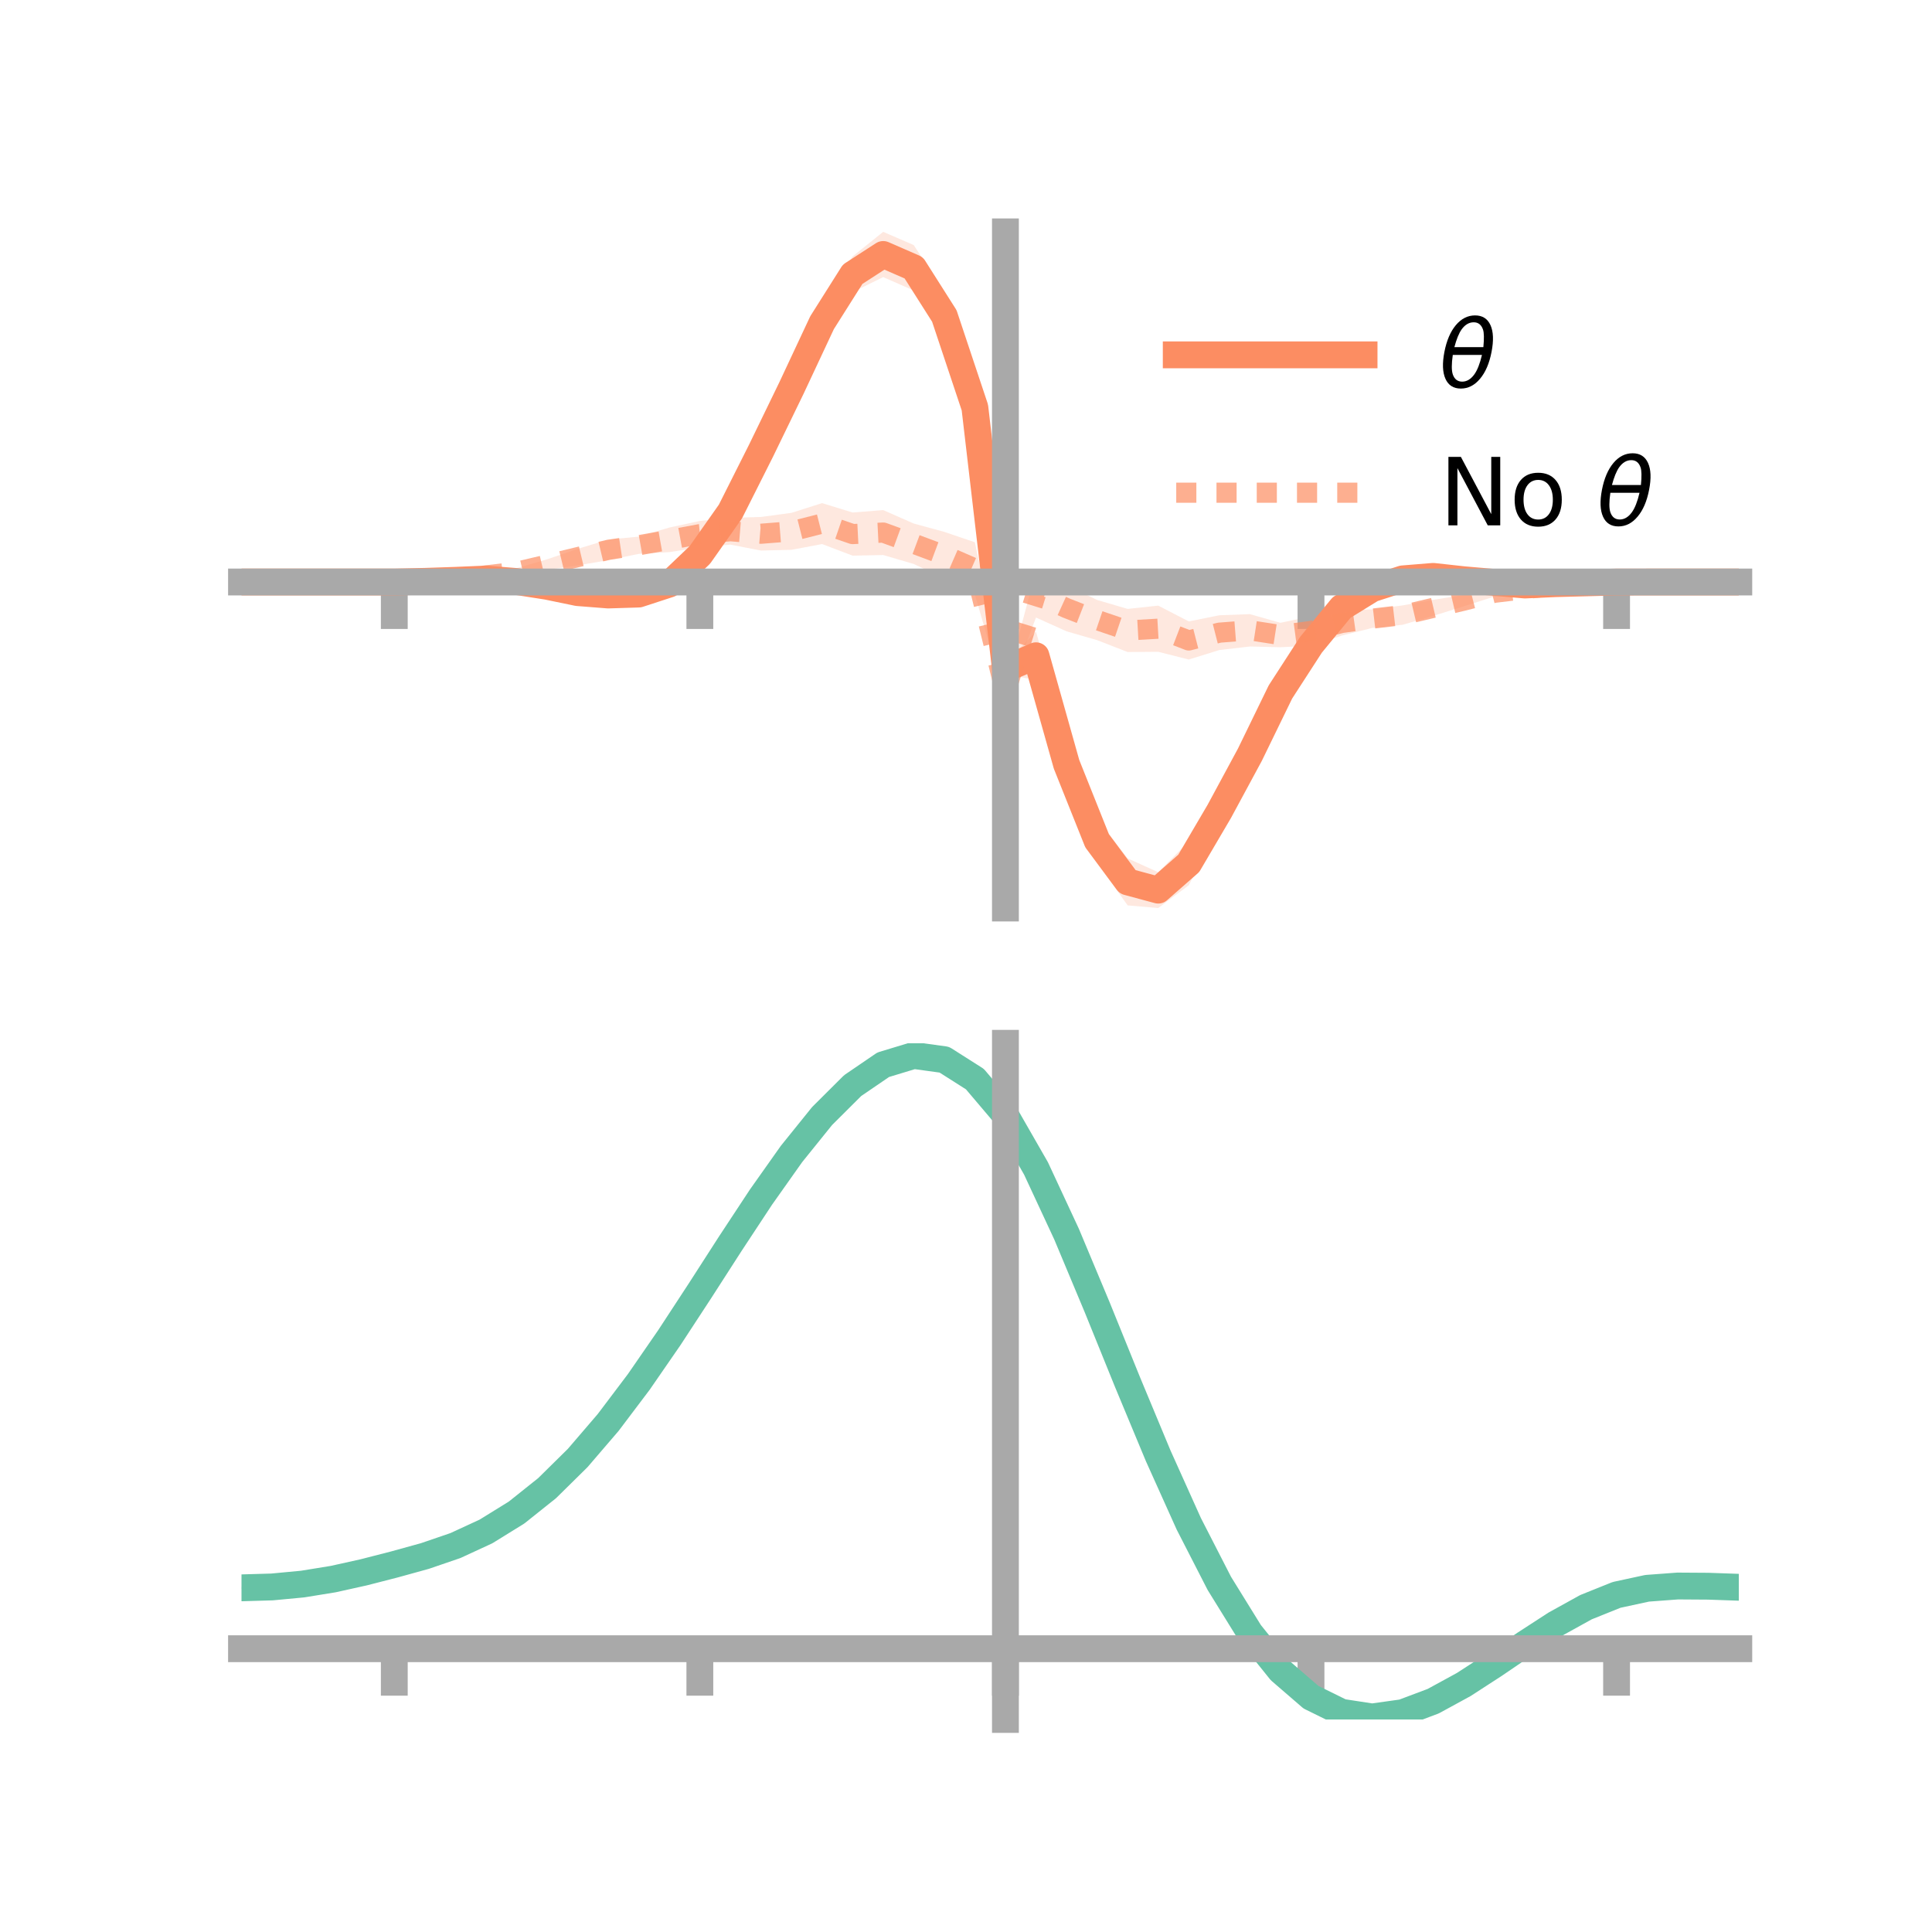 <?xml version="1.0" encoding="utf-8" standalone="no"?>
<!DOCTYPE svg PUBLIC "-//W3C//DTD SVG 1.1//EN"
  "http://www.w3.org/Graphics/SVG/1.1/DTD/svg11.dtd">
<!-- Created with matplotlib (https://matplotlib.org/) -->
<svg height="144pt" version="1.1" viewBox="0 0 144 144" width="144pt" xmlns="http://www.w3.org/2000/svg" xmlns:xlink="http://www.w3.org/1999/xlink">
 <defs>
  <style type="text/css">*{stroke-linecap:butt;stroke-linejoin:round;}</style>
 </defs>
 <g id="figure_1">
  <g id="patch_1">
   <path d="M 0 144 
L 144 144 
L 144 0 
L 0 0 
z
" style="fill:none;"/>
  </g>
  <g id="axes_1">
   <g id="patch_2">
    <path d="M 18 67.68 
L 129.6 67.68 
L 129.6 17.28 
L 18 17.28 
z
" style="fill:none;"/>
   </g>
   <g id="PolyCollection_1">
    <path clip-path="url(#p50f1a7b8d9)" d="M 18 43.38 
L 18 43.38 
L 20.278 43.38 
L 22.555 43.38 
L 24.833 43.38 
L 27.11 43.38 
L 29.388 43.379 
L 31.665 43.283 
L 33.943 43.124 
L 36.22 42.961 
L 38.498 43.072 
L 40.776 43.383 
L 43.053 43.641 
L 45.331 43.705 
L 47.608 43.452 
L 49.886 42.789 
L 52.163 40.327 
L 54.441 37.246 
L 56.718 32.436 
L 58.996 27.732 
L 61.273 22.514 
L 63.551 19.11 
L 65.829 17.28 
L 68.106 18.267 
L 70.384 21.779 
L 72.661 28.45 
L 74.939 49.422 
L 77.216 47.073 
L 79.494 55.145 
L 81.771 61.032 
L 84.049 63.98 
L 86.327 65.01 
L 88.604 62.717 
L 90.882 59.368 
L 93.159 55.047 
L 95.437 50.763 
L 97.714 47.011 
L 99.992 44.519 
L 102.269 43.045 
L 104.547 42.47 
L 106.824 42.395 
L 109.102 42.853 
L 111.38 43.124 
L 113.657 43.386 
L 115.935 43.368 
L 118.212 43.393 
L 120.49 43.38 
L 122.767 43.38 
L 125.045 43.38 
L 127.322 43.38 
L 129.6 43.38 
L 129.6 43.38 
L 129.6 43.38 
L 127.322 43.38 
L 125.045 43.38 
L 122.767 43.38 
L 120.49 43.383 
L 118.212 43.491 
L 115.935 43.636 
L 113.657 43.819 
L 111.38 43.689 
L 109.102 43.569 
L 106.824 43.525 
L 104.547 43.821 
L 102.269 44.716 
L 99.992 46.047 
L 97.714 49.1 
L 95.437 52.384 
L 93.159 57.458 
L 90.882 61.573 
L 88.604 65.981 
L 86.327 67.68 
L 84.049 67.482 
L 81.771 64.297 
L 79.494 58.793 
L 77.216 50.681 
L 74.939 50.272 
L 72.661 32.294 
L 70.384 25.316 
L 68.106 21.654 
L 65.829 20.654 
L 63.551 21.773 
L 61.273 25.584 
L 58.996 30.088 
L 56.718 34.768 
L 54.441 39.013 
L 52.163 42.394 
L 49.886 44.279 
L 47.608 45.104 
L 45.331 44.992 
L 43.053 44.7 
L 40.776 44.017 
L 38.498 43.613 
L 36.22 43.355 
L 33.943 43.384 
L 31.665 43.38 
L 29.388 43.38 
L 27.11 43.38 
L 24.833 43.38 
L 22.555 43.38 
L 20.278 43.38 
L 18 43.38 
z
" style="fill:#fc8d62;fill-opacity:0.2;"/>
   </g>
   <g id="PolyCollection_2">
    <path clip-path="url(#p50f1a7b8d9)" d="M 18 43.38 
L 18 43.38 
L 20.278 43.38 
L 22.555 43.38 
L 24.833 43.38 
L 27.11 43.38 
L 29.388 43.379 
L 31.665 43.27 
L 33.943 43.03 
L 36.22 42.684 
L 38.498 42.354 
L 40.776 41.688 
L 43.053 40.912 
L 45.331 40.215 
L 47.608 39.998 
L 49.886 39.321 
L 52.163 38.828 
L 54.441 38.596 
L 56.718 38.531 
L 58.996 38.224 
L 61.273 37.499 
L 63.551 38.2 
L 65.829 38.019 
L 68.106 39.022 
L 70.384 39.643 
L 72.661 40.418 
L 74.939 51.078 
L 77.216 42.549 
L 79.494 43.603 
L 81.771 44.718 
L 84.049 45.385 
L 86.327 45.139 
L 88.604 46.317 
L 90.882 45.859 
L 93.159 45.774 
L 95.437 46.421 
L 97.714 45.932 
L 99.992 45.492 
L 102.269 45.421 
L 104.547 45.123 
L 106.824 44.708 
L 109.102 44.345 
L 111.38 43.902 
L 113.657 43.713 
L 115.935 43.505 
L 118.212 43.41 
L 120.49 43.38 
L 122.767 43.38 
L 125.045 43.38 
L 127.322 43.38 
L 129.6 43.38 
L 129.6 43.38 
L 129.6 43.38 
L 127.322 43.38 
L 125.045 43.38 
L 122.767 43.38 
L 120.49 43.383 
L 118.212 43.51 
L 115.935 43.778 
L 113.657 44.113 
L 111.38 44.463 
L 109.102 45.192 
L 106.824 45.904 
L 104.547 46.567 
L 102.269 46.804 
L 99.992 47.377 
L 97.714 48.126 
L 95.437 48.242 
L 93.159 48.185 
L 90.882 48.451 
L 88.604 49.157 
L 86.327 48.582 
L 84.049 48.599 
L 81.771 47.713 
L 79.494 47.055 
L 77.216 46.027 
L 74.939 52.109 
L 72.661 44.324 
L 70.384 43.115 
L 68.106 42.036 
L 65.829 41.368 
L 63.551 41.415 
L 61.273 40.551 
L 58.996 40.98 
L 56.718 41.034 
L 54.441 40.593 
L 52.163 40.798 
L 49.886 41.152 
L 47.608 41.282 
L 45.331 41.753 
L 43.053 42.143 
L 40.776 42.475 
L 38.498 42.886 
L 36.22 43.087 
L 33.943 43.292 
L 31.665 43.372 
L 29.388 43.38 
L 27.11 43.38 
L 24.833 43.38 
L 22.555 43.38 
L 20.278 43.38 
L 18 43.38 
z
" style="fill:#fc8d62;fill-opacity:0.2;"/>
   </g>
   <g id="matplotlib.axis_1">
    <g id="xtick_1">
     <g id="line2d_1">
      <defs>
       <path d="M 0 0 
L 0 3.5 
" id="maab161c282" style="stroke:#a9a9a9;stroke-width:2;"/>
      </defs>
      <g>
       <use style="fill:#a9a9a9;stroke:#a9a9a9;stroke-width:2;" x="29.388" xlink:href="#maab161c282" y="43.38"/>
      </g>
     </g>
    </g>
    <g id="xtick_2">
     <g id="line2d_2">
      <g>
       <use style="fill:#a9a9a9;stroke:#a9a9a9;stroke-width:2;" x="52.163" xlink:href="#maab161c282" y="43.38"/>
      </g>
     </g>
    </g>
    <g id="xtick_3">
     <g id="line2d_3">
      <g>
       <use style="fill:#a9a9a9;stroke:#a9a9a9;stroke-width:2;" x="74.939" xlink:href="#maab161c282" y="43.38"/>
      </g>
     </g>
    </g>
    <g id="xtick_4">
     <g id="line2d_4">
      <g>
       <use style="fill:#a9a9a9;stroke:#a9a9a9;stroke-width:2;" x="97.714" xlink:href="#maab161c282" y="43.38"/>
      </g>
     </g>
    </g>
    <g id="xtick_5">
     <g id="line2d_5">
      <g>
       <use style="fill:#a9a9a9;stroke:#a9a9a9;stroke-width:2;" x="120.49" xlink:href="#maab161c282" y="43.38"/>
      </g>
     </g>
    </g>
   </g>
   <g id="matplotlib.axis_2"/>
   <g id="line2d_6">
    <path clip-path="url(#p50f1a7b8d9)" d="M 18 43.38 
L 20.278 43.38 
L 22.555 43.38 
L 24.833 43.38 
L 27.11 43.38 
L 29.388 43.379 
L 31.665 43.331 
L 33.943 43.254 
L 36.22 43.158 
L 38.498 43.343 
L 40.776 43.7 
L 43.053 44.17 
L 45.331 44.348 
L 47.608 44.278 
L 49.886 43.534 
L 52.163 41.361 
L 54.441 38.129 
L 56.718 33.602 
L 58.996 28.91 
L 61.273 24.049 
L 63.551 20.442 
L 65.829 18.967 
L 68.106 19.96 
L 70.384 23.548 
L 72.661 30.372 
L 74.939 49.847 
L 77.216 48.877 
L 79.494 56.969 
L 81.771 62.665 
L 84.049 65.731 
L 86.327 66.345 
L 88.604 64.349 
L 90.882 60.47 
L 93.159 56.253 
L 95.437 51.573 
L 97.714 48.056 
L 99.992 45.283 
L 102.269 43.88 
L 104.547 43.146 
L 106.824 42.96 
L 109.102 43.211 
L 111.38 43.407 
L 113.657 43.603 
L 115.935 43.502 
L 118.212 43.442 
L 120.49 43.382 
L 122.767 43.38 
L 125.045 43.38 
L 127.322 43.38 
L 129.6 43.38 
" style="fill:none;stroke:#fc8d62;stroke-linecap:square;stroke-width:2;"/>
   </g>
   <g id="line2d_7">
    <path clip-path="url(#p50f1a7b8d9)" d="M 18 43.38 
L 20.278 43.38 
L 22.555 43.38 
L 24.833 43.38 
L 27.11 43.38 
L 29.388 43.379 
L 31.665 43.321 
L 33.943 43.161 
L 36.22 42.886 
L 38.498 42.62 
L 40.776 42.082 
L 43.053 41.528 
L 45.331 40.984 
L 47.608 40.64 
L 49.886 40.237 
L 52.163 39.813 
L 54.441 39.594 
L 56.718 39.782 
L 58.996 39.602 
L 61.273 39.025 
L 63.551 39.807 
L 65.829 39.694 
L 68.106 40.529 
L 70.384 41.379 
L 72.661 42.371 
L 74.939 51.594 
L 77.216 44.288 
L 79.494 45.329 
L 81.771 46.216 
L 84.049 46.992 
L 86.327 46.86 
L 88.604 47.737 
L 90.882 47.155 
L 93.159 46.979 
L 95.437 47.332 
L 97.714 47.029 
L 99.992 46.434 
L 102.269 46.112 
L 104.547 45.845 
L 106.824 45.306 
L 109.102 44.769 
L 111.38 44.183 
L 113.657 43.913 
L 115.935 43.641 
L 118.212 43.46 
L 120.49 43.382 
L 122.767 43.38 
L 125.045 43.38 
L 127.322 43.38 
L 129.6 43.38 
" style="fill:none;stroke:#fc8d62;stroke-dasharray:1.5,1.5;stroke-dashoffset:0;stroke-opacity:0.7;stroke-width:1.5;"/>
   </g>
   <g id="patch_3">
    <path d="M 74.939 67.68 
L 74.939 17.28 
" style="fill:none;stroke:#a9a9a9;stroke-linecap:square;stroke-linejoin:miter;stroke-width:2;"/>
   </g>
   <g id="patch_4">
    <path d="M 129.6 67.68 
L 129.6 17.28 
" style="fill:none;"/>
   </g>
   <g id="patch_5">
    <path d="M 18 43.38 
L 129.6 43.38 
" style="fill:none;stroke:#a9a9a9;stroke-linecap:square;stroke-linejoin:miter;stroke-width:2;"/>
   </g>
   <g id="patch_6">
    <path d="M 18 17.28 
L 129.6 17.28 
" style="fill:none;"/>
   </g>
   <g id="legend_1">
    <g id="line2d_8">
     <path d="M 87.67 26.449 
L 101.67 26.449 
" style="fill:none;stroke:#fc8d62;stroke-linecap:square;stroke-width:2;"/>
    </g>
    <g id="line2d_9"/>
    <g id="text_1">
     <!-- $\theta$ -->
     <g transform="translate(107.27 28.899)scale(0.07 -0.07)">
      <defs>
       <path d="M 45.516 34.672 
L 14.453 34.672 
Q 12.359 20.062 14.5 13.875 
Q 17.188 6.25 24.469 6.25 
Q 31.781 6.25 37.359 13.922 
Q 42.234 20.656 45.516 34.672 
z
M 47.016 42.969 
Q 48.344 56.844 46.625 61.719 
Q 43.953 69.438 36.766 69.438 
Q 29.297 69.438 23.828 61.812 
Q 19.531 55.672 16.156 42.969 
z
M 38.188 76.766 
Q 49.906 76.766 54.594 66.406 
Q 59.281 56.109 55.719 37.844 
Q 52.203 19.625 43.453 9.281 
Q 34.766 -1.125 23.047 -1.125 
Q 11.281 -1.125 6.641 9.281 
Q 2 19.625 5.516 37.844 
Q 9.078 56.109 17.719 66.406 
Q 26.422 76.766 38.188 76.766 
z
" id="DejaVuSans-Oblique-952"/>
      </defs>
      <use transform="translate(0 0.234)" xlink:href="#DejaVuSans-Oblique-952"/>
     </g>
    </g>
    <g id="line2d_10">
     <path d="M 87.67 36.724 
L 101.67 36.724 
" style="fill:none;stroke:#fc8d62;stroke-dasharray:1.5,1.5;stroke-dashoffset:0;stroke-opacity:0.7;stroke-width:1.5;"/>
    </g>
    <g id="line2d_11"/>
    <g id="text_2">
     <!-- No $\theta$ -->
     <g transform="translate(107.27 39.174)scale(0.07 -0.07)">
      <defs>
       <path d="M 9.812 72.906 
L 23.094 72.906 
L 55.422 11.922 
L 55.422 72.906 
L 64.984 72.906 
L 64.984 0 
L 51.703 0 
L 19.391 60.984 
L 19.391 0 
L 9.812 0 
z
" id="DejaVuSans-78"/>
       <path d="M 30.609 48.391 
Q 23.391 48.391 19.188 42.75 
Q 14.984 37.109 14.984 27.297 
Q 14.984 17.484 19.156 11.844 
Q 23.344 6.203 30.609 6.203 
Q 37.797 6.203 41.984 11.859 
Q 46.188 17.531 46.188 27.297 
Q 46.188 37.016 41.984 42.703 
Q 37.797 48.391 30.609 48.391 
z
M 30.609 56 
Q 42.328 56 49.016 48.375 
Q 55.719 40.766 55.719 27.297 
Q 55.719 13.875 49.016 6.219 
Q 42.328 -1.422 30.609 -1.422 
Q 18.844 -1.422 12.172 6.219 
Q 5.516 13.875 5.516 27.297 
Q 5.516 40.766 12.172 48.375 
Q 18.844 56 30.609 56 
z
" id="DejaVuSans-111"/>
       <path id="DejaVuSans-32"/>
      </defs>
      <use transform="translate(0 0.234)" xlink:href="#DejaVuSans-78"/>
      <use transform="translate(74.805 0.234)" xlink:href="#DejaVuSans-111"/>
      <use transform="translate(135.986 0.234)" xlink:href="#DejaVuSans-32"/>
      <use transform="translate(167.773 0.234)" xlink:href="#DejaVuSans-Oblique-952"/>
     </g>
    </g>
   </g>
  </g>
  <g id="axes_2">
   <g id="patch_7">
    <path d="M 18 128.16 
L 129.6 128.16 
L 129.6 77.76 
L 18 77.76 
z
" style="fill:none;"/>
   </g>
   <g id="PolyCollection_3">
    <path clip-path="url(#p5eab4e1964)" d="M 18 118.422 
L 18 118.273 
L 20.278 118.209 
L 22.555 117.989 
L 24.833 117.606 
L 27.11 117.086 
L 29.388 116.484 
L 31.665 115.838 
L 33.943 115.042 
L 36.22 113.973 
L 38.498 112.543 
L 40.776 110.696 
L 43.053 108.413 
L 45.331 105.707 
L 47.608 102.628 
L 49.886 99.257 
L 52.163 95.697 
L 54.441 92.079 
L 56.718 88.546 
L 58.996 85.255 
L 61.273 82.369 
L 63.551 80.052 
L 65.829 78.465 
L 68.106 77.76 
L 70.384 78.079 
L 72.661 79.55 
L 74.939 82.278 
L 77.216 86.304 
L 79.494 91.274 
L 81.771 96.796 
L 84.049 102.499 
L 86.327 108.056 
L 88.604 113.197 
L 90.882 117.709 
L 93.159 121.444 
L 95.437 124.316 
L 97.714 126.302 
L 99.992 127.431 
L 102.269 127.783 
L 104.547 127.469 
L 106.824 126.622 
L 109.102 125.392 
L 111.38 123.933 
L 113.657 122.398 
L 115.935 120.935 
L 118.212 119.681 
L 120.49 118.769 
L 122.767 118.279 
L 125.045 118.113 
L 127.322 118.136 
L 129.6 118.224 
L 129.6 118.387 
L 129.6 118.387 
L 127.322 118.318 
L 125.045 118.31 
L 122.767 118.485 
L 120.49 118.979 
L 118.212 119.896 
L 115.935 121.162 
L 113.657 122.651 
L 111.38 124.219 
L 109.102 125.712 
L 106.824 126.97 
L 104.547 127.835 
L 102.269 128.16 
L 99.992 127.815 
L 97.714 126.7 
L 95.437 124.753 
L 93.159 121.952 
L 90.882 118.325 
L 88.604 113.95 
L 86.327 108.968 
L 84.049 103.579 
L 81.771 98.047 
L 79.494 92.687 
L 77.216 87.861 
L 74.939 83.953 
L 72.661 81.31 
L 70.384 79.888 
L 68.106 79.578 
L 65.829 80.255 
L 63.551 81.778 
L 61.273 83.999 
L 58.996 86.762 
L 56.718 89.91 
L 54.441 93.288 
L 52.163 96.748 
L 49.886 100.152 
L 47.608 103.381 
L 45.331 106.335 
L 43.053 108.939 
L 40.776 111.145 
L 38.498 112.934 
L 36.22 114.32 
L 33.943 115.353 
L 31.665 116.117 
L 29.388 116.73 
L 27.11 117.298 
L 24.833 117.787 
L 22.555 118.145 
L 20.278 118.354 
L 18 118.422 
z
" style="fill:#66c2a5;fill-opacity:0.2;"/>
   </g>
   <g id="matplotlib.axis_3">
    <g id="xtick_6">
     <g id="line2d_12">
      <g>
       <use style="fill:#a9a9a9;stroke:#a9a9a9;stroke-width:2;" x="29.388" xlink:href="#maab161c282" y="122.885"/>
      </g>
     </g>
    </g>
    <g id="xtick_7">
     <g id="line2d_13">
      <g>
       <use style="fill:#a9a9a9;stroke:#a9a9a9;stroke-width:2;" x="52.163" xlink:href="#maab161c282" y="122.885"/>
      </g>
     </g>
    </g>
    <g id="xtick_8">
     <g id="line2d_14">
      <g>
       <use style="fill:#a9a9a9;stroke:#a9a9a9;stroke-width:2;" x="74.939" xlink:href="#maab161c282" y="122.885"/>
      </g>
     </g>
    </g>
    <g id="xtick_9">
     <g id="line2d_15">
      <g>
       <use style="fill:#a9a9a9;stroke:#a9a9a9;stroke-width:2;" x="97.714" xlink:href="#maab161c282" y="122.885"/>
      </g>
     </g>
    </g>
    <g id="xtick_10">
     <g id="line2d_16">
      <g>
       <use style="fill:#a9a9a9;stroke:#a9a9a9;stroke-width:2;" x="120.49" xlink:href="#maab161c282" y="122.885"/>
      </g>
     </g>
    </g>
   </g>
   <g id="matplotlib.axis_4"/>
   <g id="line2d_17">
    <path clip-path="url(#p5eab4e1964)" d="M 18 118.348 
L 20.278 118.282 
L 22.555 118.067 
L 24.833 117.697 
L 27.11 117.192 
L 29.388 116.607 
L 31.665 115.978 
L 33.943 115.198 
L 36.22 114.147 
L 38.498 112.739 
L 40.776 110.921 
L 43.053 108.676 
L 45.331 106.021 
L 47.608 103.005 
L 49.886 99.704 
L 52.163 96.223 
L 54.441 92.684 
L 56.718 89.228 
L 58.996 86.008 
L 61.273 83.184 
L 63.551 80.915 
L 65.829 79.36 
L 68.106 78.669 
L 70.384 78.983 
L 72.661 80.43 
L 74.939 83.116 
L 77.216 87.083 
L 79.494 91.981 
L 81.771 97.421 
L 84.049 103.039 
L 86.327 108.512 
L 88.604 113.573 
L 90.882 118.017 
L 93.159 121.698 
L 95.437 124.535 
L 97.714 126.501 
L 99.992 127.623 
L 102.269 127.972 
L 104.547 127.652 
L 106.824 126.796 
L 109.102 125.552 
L 111.38 124.076 
L 113.657 122.525 
L 115.935 121.048 
L 118.212 119.789 
L 120.49 118.874 
L 122.767 118.382 
L 125.045 118.212 
L 127.322 118.227 
L 129.6 118.306 
" style="fill:none;stroke:#66c2a5;stroke-linecap:square;stroke-width:2;"/>
   </g>
   <g id="patch_8">
    <path d="M 74.939 128.16 
L 74.939 77.76 
" style="fill:none;stroke:#a9a9a9;stroke-linecap:square;stroke-linejoin:miter;stroke-width:2;"/>
   </g>
   <g id="patch_9">
    <path d="M 129.6 128.16 
L 129.6 77.76 
" style="fill:none;"/>
   </g>
   <g id="patch_10">
    <path d="M 18 122.885 
L 129.6 122.885 
" style="fill:none;stroke:#a9a9a9;stroke-linecap:square;stroke-linejoin:miter;stroke-width:2;"/>
   </g>
   <g id="patch_11">
    <path d="M 18 77.76 
L 129.6 77.76 
" style="fill:none;"/>
   </g>
  </g>
 </g>
 <defs>
  <clipPath id="p50f1a7b8d9">
   <rect height="50.4" width="111.6" x="18" y="17.28"/>
  </clipPath>
  <clipPath id="p5eab4e1964">
   <rect height="50.4" width="111.6" x="18" y="77.76"/>
  </clipPath>
 </defs>
</svg>
